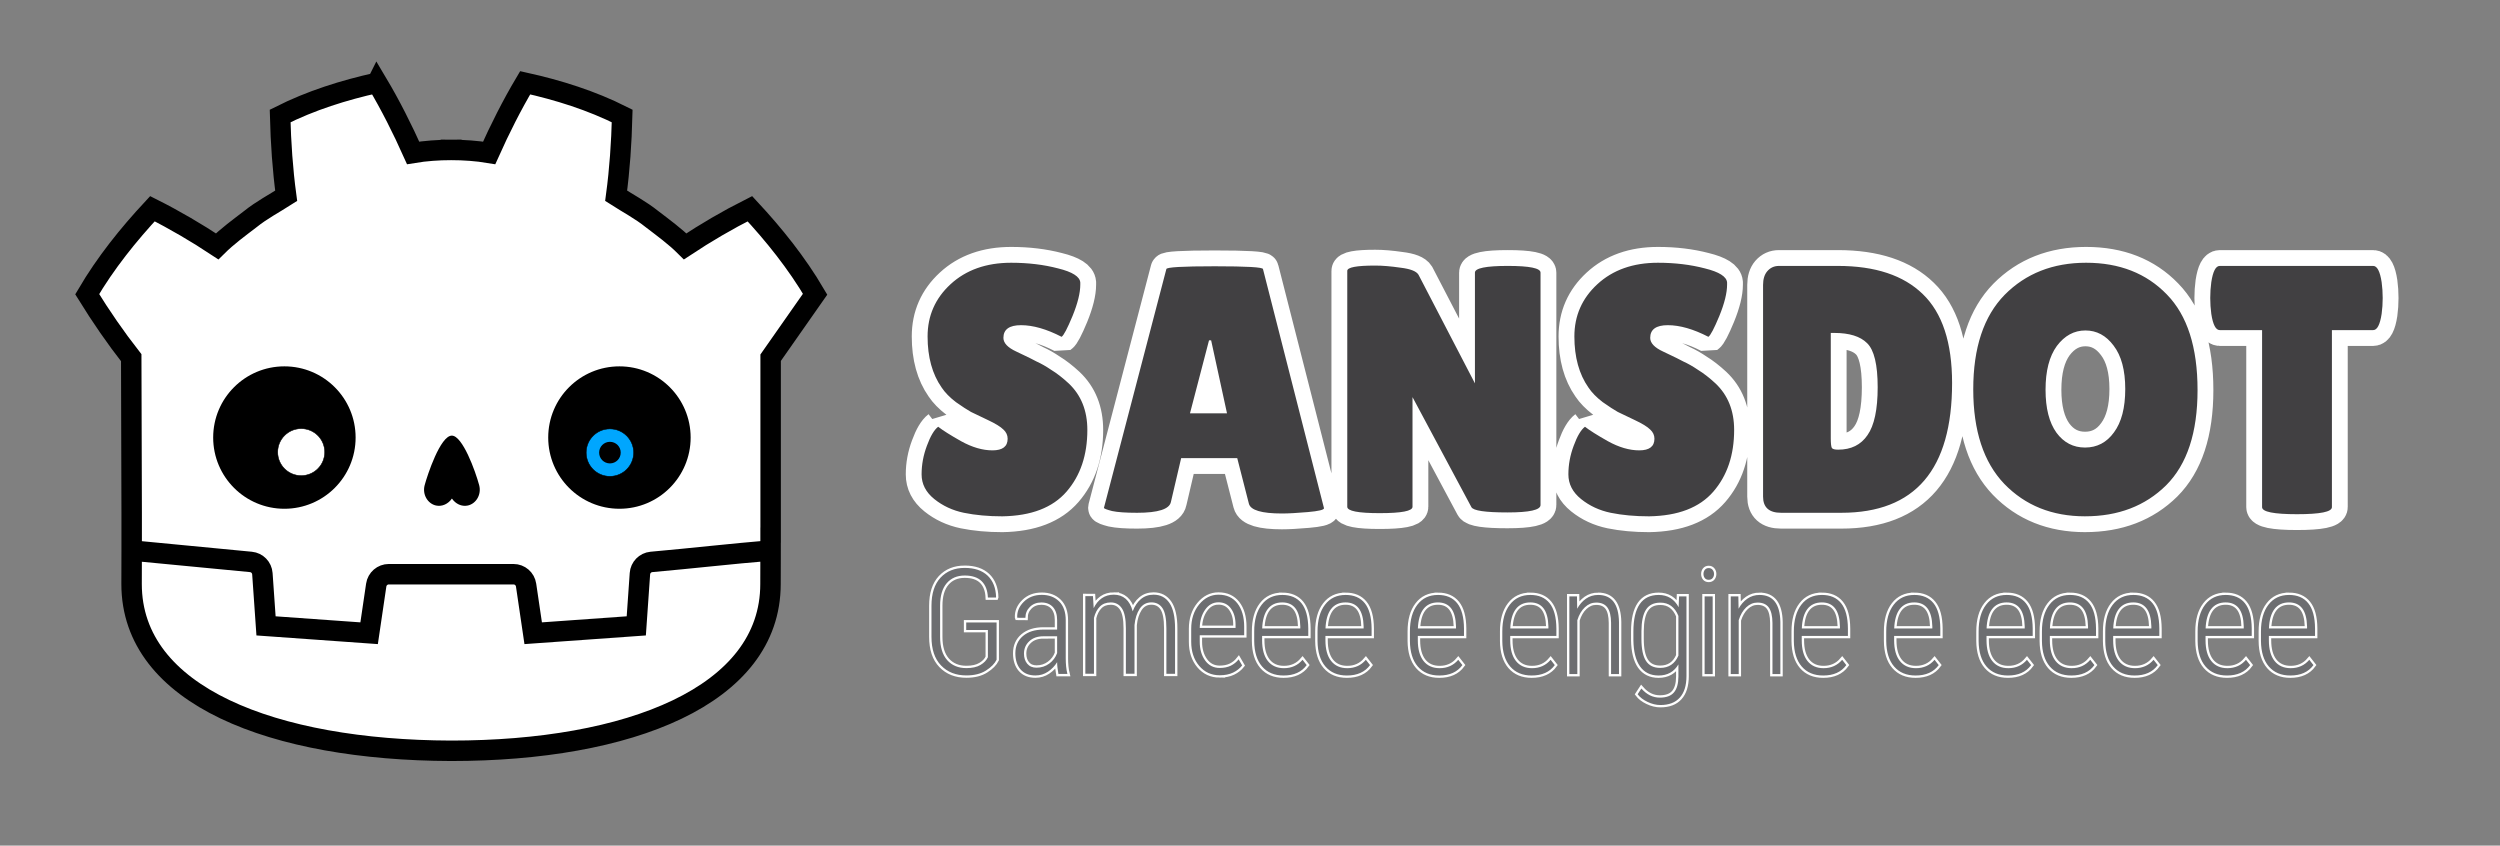 <?xml version="1.0" encoding="UTF-8" standalone="no"?>
<svg
   width="1224"
   height="414"
   version="1.1"
   id="svg11"
   sodipodi:docname="sans full logo.svg"
   inkscape:version="1.3.2 (091e20ef0f, 2023-11-25, custom)"
   xmlns:inkscape="http://www.inkscape.org/namespaces/inkscape"
   xmlns:sodipodi="http://sodipodi.sourceforge.net/DTD/sodipodi-0.dtd"
   xmlns="http://www.w3.org/2000/svg"
   xmlns:svg="http://www.w3.org/2000/svg">
  <rect width="100%" height="100%" fill="#808080" stroke="none"/>
  <path
     style="-inkscape-font-specification:'Lilita One';fill:none;stroke-width:15.493;stroke-linejoin:bevel;stroke-dashoffset:18.747;stroke:#ffffff;stroke-dasharray:none"
     d="m 459.329,208.932 q 3.281,2.59 11.223,7.079 8.115,4.489 15.367,4.489 7.425,0 7.425,-5.698 0,-2.59 -2.072,-4.489 -2.072,-2.072 -7.597,-4.662 -5.525,-2.59 -8.288,-3.971 -2.763,-1.554 -7.425,-4.835 -4.489,-3.453 -6.907,-7.079 -6.907,-9.842 -6.907,-25.037 0,-15.195 11.223,-25.555 11.396,-10.533 29.699,-10.533 12.432,0 22.965,2.763 10.533,2.59 10.878,6.907 0,0.518 0,1.036 0,6.043 -3.799,15.367 -3.799,9.151 -5.353,10.187 -11.051,-5.698 -19.857,-5.698 -8.633,0 -8.633,6.216 0,3.799 6.389,6.734 1.381,0.691 3.971,1.899 2.59,1.209 5.871,2.935 3.453,1.554 7.252,4.144 3.971,2.417 8.461,6.561 9.151,8.633 9.151,22.792 0,18.475 -10.187,30.217 -10.187,11.741 -31.425,12.087 -10.36,0 -18.821,-1.727 -8.288,-1.727 -14.504,-6.734 -6.216,-5.007 -6.216,-12.087 0,-7.079 2.59,-13.986 2.59,-7.079 5.525,-9.324 z m 168.349,42.476 q -15.022,0 -16.231,-4.835 l -5.698,-22.274 h -27.454 l -5.007,21.411 q -1.036,5.353 -16.576,5.353 -8.288,0 -12.259,-0.863 -3.971,-1.036 -3.971,-1.554 l 30.562,-116.895 q 0,-1.381 23.655,-1.381 23.655,0 23.655,1.381 l 29.871,117.068 q 0,1.209 -7.943,1.899 -7.943,0.691 -12.605,0.691 z m -45.066,-49.037 h 18.13 l -7.77,-35.742 h -1.036 z m 171.63,44.893 q 0,3.626 -16.231,3.626 -16.231,0 -17.612,-2.59 l -28.835,-53.872 v 53.699 q 0,3.108 -16.058,3.108 -15.885,0 -15.885,-3.108 V 132.613 q 0,-2.59 13.641,-2.59 5.353,0 12.432,1.036 7.252,0.863 8.806,3.453 l 27.627,53.181 v -54.217 q 0,-3.281 16.058,-3.281 16.058,0 16.058,3.281 z m 21.756,-38.332 q 3.281,2.59 11.223,7.079 8.115,4.489 15.367,4.489 7.425,0 7.425,-5.698 0,-2.59 -2.072,-4.489 -2.072,-2.072 -7.597,-4.662 -5.525,-2.59 -8.288,-3.971 -2.763,-1.554 -7.425,-4.835 -4.489,-3.453 -6.907,-7.079 -6.907,-9.842 -6.907,-25.037 0,-15.195 11.223,-25.555 11.396,-10.533 29.699,-10.533 12.432,0 22.965,2.763 10.533,2.59 10.878,6.907 0,0.518 0,1.036 0,6.043 -3.799,15.367 -3.799,9.151 -5.353,10.187 -11.051,-5.698 -19.857,-5.698 -8.633,0 -8.633,6.216 0,3.799 6.389,6.734 1.381,0.691 3.971,1.899 2.59,1.209 5.871,2.935 3.453,1.554 7.252,4.144 3.971,2.417 8.461,6.561 9.151,8.633 9.151,22.792 0,18.475 -10.187,30.217 -10.187,11.741 -31.425,12.087 -10.36,0 -18.821,-1.727 -8.288,-1.727 -14.504,-6.734 -6.216,-5.007 -6.216,-12.087 0,-7.079 2.59,-13.986 2.59,-7.079 5.525,-9.324 z m 87.196,34.188 v -103.6 q 0,-4.317 2.072,-6.734 2.245,-2.59 5.698,-2.59 h 28.835 q 27.454,0 41.613,13.813 14.331,13.813 14.331,43.512 0,63.541 -54.217,63.541 h -29.526 q -8.806,0 -8.806,-7.943 z m 33.152,-80.117 v 51.627 q 0,3.626 0.518,4.662 0.518,0.863 3.108,0.863 9.497,0 14.331,-7.079 5.007,-7.079 5.007,-23.483 0,-16.576 -5.18,-21.583 -5.007,-5.007 -16.058,-5.007 z m 124.492,89.786 q -24.173,0 -39.541,-15.885 -15.195,-15.885 -15.195,-46.274 0,-30.562 15.367,-46.274 15.54,-15.713 39.886,-15.713 24.518,0 39.541,15.54 15.022,15.367 15.022,46.792 0,31.253 -15.367,46.62 -15.367,15.195 -39.713,15.195 z m 0.173,-90.995 q -8.288,0 -13.986,7.597 -5.525,7.597 -5.525,21.411 0,13.641 5.353,21.065 5.353,7.252 13.986,7.252 8.806,0 14.159,-7.425 5.525,-7.425 5.525,-21.238 0,-13.813 -5.698,-21.238 -5.525,-7.425 -13.813,-7.425 z m 120.693,86.506 q 0,3.453 -17.094,3.453 -17.094,0 -17.094,-3.453 v -86.678 h -20.72 q -2.935,0 -4.144,-7.943 -0.518,-3.799 -0.518,-7.77 0,-3.971 0.518,-7.77 1.209,-7.943 4.144,-7.943 h 75.11 q 2.935,0 4.144,7.943 0.518,3.799 0.518,7.77 0,3.971 -0.518,7.77 -1.209,7.943 -4.144,7.943 h -20.202 z"
     id="text1"
     aria-label="SANSDOT" />
  <defs
     id="defs11" />
  <sodipodi:namedview
     id="namedview11"
     pagecolor="#595959"
     bordercolor="#999999"
     borderopacity="1"
     inkscape:showpageshadow="2"
     inkscape:pageopacity="0"
     inkscape:pagecheckerboard="true"
     inkscape:deskcolor="#d1d1d1"
     inkscape:zoom="0.82035435"
     inkscape:cx="735.65771"
     inkscape:cy="370.57157"
     inkscape:window-width="1920"
     inkscape:window-height="1012"
     inkscape:window-x="0"
     inkscape:window-y="0"
     inkscape:window-maximized="1"
     inkscape:current-layer="svg11" />
  <path
     id="path4"
     d="m 472.322,278.047 c -4.937,0 -8.89,1.609 -11.84,4.779 -2.958,3.195 -4.432,7.774 -4.432,13.744 v 15.213 c 0,6.102 1.564,10.778 4.686,14.021 3.135,3.27 7.263,4.887 12.395,4.887 3.889,0 7.091,-0.799 9.611,-2.406 2.524,-1.598 4.247,-3.363 5.188,-5.289 v -18.25 h -14.873 v 3.703 h 10.619 v 13.328 c -0.682,1.49 -1.887,2.747 -3.625,3.775 -1.73,1.044 -4.044,1.553 -6.92,1.553 -3.942,0 -7.063,-1.299 -9.379,-3.891 -2.317,-2.613 -3.476,-6.408 -3.477,-11.383 v -15.301 c 0,-4.798 1.073,-8.451 3.223,-10.969 2.155,-2.526 5.104,-3.785 8.824,-3.785 3.675,0 6.459,0.942 8.33,2.803 1.882,1.878 2.881,4.537 3.021,7.98 h 3.939 l 0.066,-0.201 c -0.121,-4.494 -1.507,-8.012 -4.146,-10.531 -2.648,-2.511 -6.387,-3.781 -11.211,-3.781 z m 364.262,0.09 c -0.82,0 -1.453,0.281 -1.898,0.844 -0.445,0.562 -0.668,1.242 -0.668,2.039 0,0.797 0.223,1.477 0.668,2.039 0.445,0.539 1.078,0.809 1.898,0.809 0.82,0 1.453,-0.27 1.898,-0.809 0.469,-0.562 0.703,-1.242 0.703,-2.039 0,-0.797 -0.234,-1.477 -0.703,-2.039 -0.445,-0.562 -1.078,-0.844 -1.898,-0.844 z M 545.34,291.152 c -2.251,0 -4.21,0.57 -5.875,1.711 -1.659,1.157 -2.998,2.784 -3.998,4.896 l -0.359,-5.9 -3.725,-0.002 v 38.014 h 4.219 v -27.367 c 0.584,-2.343 1.547,-4.19 2.9,-5.539 1.345,-1.343 3.139,-2.02 5.357,-2.02 2.32,0 4.127,0.966 5.426,2.912 1.306,1.947 1.945,5.204 1.945,9.758 v 22.258 h 4.225 v -23.859 c 0.308,-3.191 1.156,-5.833 2.531,-7.945 1.383,-2.112 3.306,-3.15 5.768,-3.15 2.339,0 4.147,0.952 5.408,2.842 1.255,1.888 1.9,5.171 1.9,9.834 v 22.279 h 4.246 v -22.207 c 0,-5.608 -0.917,-9.76 -2.758,-12.465 -1.832,-2.7 -4.421,-4.049 -7.756,-4.049 -2.418,0 -4.508,0.722 -6.23,2.172 -1.722,1.447 -3.048,3.446 -3.986,5.975 -0.732,-2.74 -1.883,-4.78 -3.445,-6.127 -1.562,-1.352 -3.497,-2.02 -5.793,-2.02 z m 51.225,0.006 c -3.683,0 -6.825,1.583 -9.441,4.75 -2.609,3.181 -3.912,7.182 -3.912,11.98 v 6.312 c 6.7e-4,4.789 1.3,8.72 3.896,11.793 2.604,3.078 5.956,4.621 10.055,4.621 l -0.002,-0.002 c 2.551,0 4.742,-0.443 6.553,-1.311 1.816,-0.872 3.301,-2.05 4.449,-3.506 l -1.729,-2.99 c -1.038,1.324 -2.364,2.396 -3.877,3.133 -1.508,0.722 -3.319,1.088 -5.396,1.088 -2.992,0 -5.378,-1.216 -7.135,-3.666 -1.753,-2.446 -2.635,-5.509 -2.635,-9.189 v -3.162 h 21.756 v -4.17 c 6.7e-4,-4.785 -1.104,-8.598 -3.312,-11.436 -2.202,-2.833 -5.287,-4.246 -9.27,-4.246 z m -86.516,0.088 c -3.558,0 -6.483,1.114 -8.762,3.354 -2.288,2.246 -3.372,4.779 -3.262,7.645 l 0.07,0.207 3.943,0.035 c 0,-2.113 0.728,-3.888 2.191,-5.338 1.469,-1.46 3.339,-2.182 5.607,-2.182 2.437,0 4.326,0.765 5.701,2.275 1.346,1.529 2.031,3.644 2.031,6.33 v 4.672 h -6.643 c -4.24,0 -7.61,1.05 -10.09,3.148 -2.483,2.098 -3.721,4.924 -3.721,8.447 0,3.336 0.862,5.976 2.564,7.936 1.713,1.952 4.132,2.928 7.279,2.928 2.25,0 4.293,-0.612 6.129,-1.848 1.819,-1.211 3.349,-2.808 4.482,-4.676 10e-5,0.856 0.051,1.712 0.15,2.562 0.142,1.078 0.301,2.152 0.479,3.225 h 4.393 c -0.303,-1.225 -0.512,-2.471 -0.627,-3.729 -0.119,-1.259 -0.184,-2.578 -0.184,-3.936 V 303.656 c -10e-4,-3.989 -1.077,-7.058 -3.227,-9.209 -2.162,-2.131 -4.991,-3.201 -8.508,-3.201 z m 117.723,0.039 c -4.266,0 -7.617,1.594 -10.055,4.781 -2.438,3.164 -3.656,7.535 -3.656,13.113 v 4.641 c 0.047,5.414 1.336,9.586 3.867,12.516 2.531,2.93 6.035,4.395 10.512,4.395 5.062,0 8.836,-1.699 11.32,-5.098 l -2.039,-2.602 c -2.32,2.742 -5.355,4.113 -9.105,4.113 -3.398,0 -6.035,-1.184 -7.91,-3.551 -1.852,-2.367 -2.777,-5.73 -2.777,-10.09 v -2.145 h 22.605 v -3.656 c -0.047,-5.555 -1.16,-9.68 -3.34,-12.375 -2.156,-2.695 -5.297,-4.043 -9.422,-4.043 z m 31.002,0 c -4.266,0 -7.617,1.594 -10.055,4.781 -2.438,3.164 -3.656,7.535 -3.656,13.113 v 4.641 c 0.047,5.414 1.336,9.586 3.867,12.516 2.531,2.93 6.035,4.395 10.512,4.395 5.062,0 8.836,-1.699 11.32,-5.098 l -2.039,-2.602 c -2.32,2.742 -5.355,4.113 -9.105,4.113 -3.398,0 -6.035,-1.184 -7.91,-3.551 -1.852,-2.367 -2.777,-5.73 -2.777,-10.09 v -2.145 h 22.605 v -3.656 c -0.047,-5.555 -1.16,-9.68 -3.34,-12.375 -2.156,-2.695 -5.297,-4.043 -9.422,-4.043 z m 45.232,0 c -4.266,0 -7.617,1.594 -10.055,4.781 -2.438,3.164 -3.656,7.535 -3.656,13.113 v 4.641 c 0.047,5.414 1.336,9.586 3.867,12.516 2.531,2.93 6.035,4.395 10.512,4.395 5.062,0 8.836,-1.699 11.32,-5.098 l -2.039,-2.602 c -2.32,2.742 -5.355,4.113 -9.105,4.113 -3.398,0 -6.035,-1.184 -7.91,-3.551 -1.852,-2.367 -2.777,-5.73 -2.777,-10.09 v -2.145 h 22.605 v -3.656 c -0.047,-5.555 -1.16,-9.68 -3.34,-12.375 -2.156,-2.695 -5.297,-4.043 -9.422,-4.043 z m 45.234,0 c -4.266,0 -7.617,1.594 -10.055,4.781 -2.438,3.164 -3.656,7.535 -3.656,13.113 v 4.641 c 0.047,5.414 1.336,9.586 3.867,12.516 2.531,2.93 6.035,4.395 10.512,4.395 5.062,0 8.836,-1.699 11.32,-5.098 l -2.039,-2.602 c -2.32,2.742 -5.355,4.113 -9.105,4.113 -3.398,0 -6.035,-1.184 -7.91,-3.551 -1.852,-2.367 -2.777,-5.73 -2.777,-10.09 v -2.145 h 22.605 v -3.656 c -0.047,-5.555 -1.16,-9.68 -3.34,-12.375 -2.156,-2.695 -5.297,-4.043 -9.422,-4.043 z m 33.215,0 c -2.227,0 -4.219,0.609 -5.977,1.828 -1.734,1.219 -3.164,2.859 -4.289,4.922 l -0.105,-6.047 h -3.727 v 38.039 h 3.902 V 303.625 c 0.844,-2.672 2.074,-4.77 3.691,-6.293 1.641,-1.547 3.48,-2.32 5.52,-2.32 2.508,0 4.348,0.809 5.52,2.426 1.172,1.617 1.77,4.125 1.793,7.523 v 25.066 h 3.867 v -25.488 c -0.164,-8.836 -3.563,-13.254 -10.195,-13.254 z m 29.631,0 c -4.125,0 -7.219,1.5 -9.281,4.5 -2.062,2.977 -3.094,7.465 -3.094,13.465 v 4.113 c 0.07,5.625 1.148,9.926 3.234,12.902 2.109,2.977 5.145,4.465 9.105,4.465 4.336,0 7.57,-1.816 9.703,-5.449 v 6.047 c -0.023,3.445 -0.762,6.012 -2.215,7.699 -1.43,1.688 -3.727,2.531 -6.891,2.531 -3.422,0 -6.434,-1.488 -9.035,-4.465 l -1.828,2.812 c 1.102,1.477 2.707,2.719 4.816,3.727 2.133,1.031 4.242,1.547 6.328,1.547 4.148,0 7.301,-1.195 9.457,-3.586 2.18,-2.391 3.281,-5.883 3.305,-10.477 v -39.129 h -3.621 l -0.211,5.309 c -2.133,-4.008 -5.391,-6.012 -9.773,-6.012 z m 49.383,0 c -2.227,0 -4.219,0.609 -5.977,1.828 -1.734,1.219 -3.164,2.859 -4.289,4.922 l -0.105,-6.047 h -3.727 v 38.039 h 3.902 V 303.625 c 0.844,-2.672 2.074,-4.77 3.691,-6.293 1.641,-1.547 3.48,-2.32 5.52,-2.32 2.508,0 4.348,0.809 5.52,2.426 1.172,1.617 1.77,4.125 1.793,7.523 v 25.066 h 3.867 v -25.488 c -0.164,-8.836 -3.562,-13.254 -10.195,-13.254 z m 30.508,0 c -4.266,0 -7.617,1.594 -10.055,4.781 -2.438,3.164 -3.656,7.535 -3.656,13.113 v 4.641 c 0.047,5.414 1.336,9.586 3.867,12.516 2.531,2.93 6.035,4.395 10.512,4.395 5.062,0 8.836,-1.699 11.32,-5.098 l -2.039,-2.602 c -2.32,2.742 -5.355,4.113 -9.105,4.113 -3.398,0 -6.035,-1.184 -7.91,-3.551 -1.852,-2.367 -2.777,-5.73 -2.777,-10.09 v -2.145 h 22.605 v -3.656 c -0.047,-5.555 -1.16,-9.68 -3.34,-12.375 -2.156,-2.695 -5.297,-4.043 -9.422,-4.043 z m 45.234,0 c -4.266,0 -7.617,1.594 -10.055,4.781 -2.438,3.164 -3.656,7.535 -3.656,13.113 v 4.641 c 0.047,5.414 1.336,9.586 3.867,12.516 2.531,2.93 6.035,4.395 10.512,4.395 5.062,0 8.836,-1.699 11.32,-5.098 l -2.039,-2.602 c -2.32,2.742 -5.355,4.113 -9.105,4.113 -3.398,0 -6.035,-1.184 -7.91,-3.551 -1.852,-2.367 -2.777,-5.73 -2.777,-10.09 v -2.145 h 22.605 v -3.656 c -0.047,-5.555 -1.16,-9.68 -3.34,-12.375 -2.156,-2.695 -5.297,-4.043 -9.422,-4.043 z m 45.232,0 c -4.266,0 -7.617,1.594 -10.055,4.781 -2.438,3.164 -3.656,7.535 -3.656,13.113 v 4.641 c 0.047,5.414 1.336,9.586 3.867,12.516 2.531,2.93 6.035,4.395 10.512,4.395 5.062,0 8.836,-1.699 11.32,-5.098 l -2.039,-2.602 c -2.32,2.742 -5.355,4.113 -9.105,4.113 -3.398,0 -6.035,-1.184 -7.91,-3.551 -1.852,-2.367 -2.777,-5.73 -2.777,-10.09 v -2.145 h 22.605 v -3.656 c -0.047,-5.555 -1.16,-9.68 -3.34,-12.375 -2.156,-2.695 -5.297,-4.043 -9.422,-4.043 z m 31.002,0 c -4.266,0 -7.617,1.594 -10.055,4.781 -2.438,3.164 -3.656,7.535 -3.656,13.113 v 4.641 c 0.047,5.414 1.336,9.586 3.867,12.516 2.531,2.93 6.035,4.395 10.512,4.395 5.062,0 8.836,-1.699 11.32,-5.098 l -2.039,-2.602 c -2.32,2.742 -5.355,4.113 -9.105,4.113 -3.398,0 -6.035,-1.184 -7.91,-3.551 -1.852,-2.367 -2.777,-5.73 -2.777,-10.09 v -2.145 h 22.605 v -3.656 c -0.047,-5.555 -1.16,-9.68 -3.34,-12.375 -2.156,-2.695 -5.297,-4.043 -9.422,-4.043 z m 31.002,0 c -4.266,0 -7.617,1.594 -10.055,4.781 -2.438,3.164 -3.656,7.535 -3.656,13.113 v 4.641 c 0.047,5.414 1.336,9.586 3.867,12.516 2.531,2.93 6.035,4.395 10.512,4.395 5.063,0 8.836,-1.699 11.32,-5.098 l -2.039,-2.602 c -2.32,2.742 -5.356,4.113 -9.105,4.113 -3.398,0 -6.035,-1.184 -7.91,-3.551 -1.852,-2.367 -2.777,-5.73 -2.777,-10.09 v -2.145 h 22.605 v -3.656 c -0.047,-5.555 -1.16,-9.68 -3.34,-12.375 -2.156,-2.695 -5.297,-4.043 -9.422,-4.043 z m 45.232,0 c -4.266,0 -7.617,1.594 -10.055,4.781 -2.438,3.164 -3.656,7.535 -3.656,13.113 v 4.641 c 0.047,5.414 1.336,9.586 3.867,12.516 2.531,2.93 6.035,4.395 10.512,4.395 5.062,0 8.836,-1.699 11.32,-5.098 l -2.039,-2.602 c -2.32,2.742 -5.356,4.113 -9.105,4.113 -3.398,0 -6.035,-1.184 -7.91,-3.551 -1.852,-2.367 -2.777,-5.73 -2.777,-10.09 v -2.145 h 22.605 v -3.656 c -0.047,-5.555 -1.16,-9.68 -3.34,-12.375 -2.156,-2.695 -5.297,-4.043 -9.422,-4.043 z m 31.002,0 c -4.266,0 -7.617,1.594 -10.055,4.781 -2.438,3.164 -3.656,7.535 -3.656,13.113 v 4.641 c 0.047,5.414 1.336,9.586 3.867,12.516 2.531,2.93 6.035,4.395 10.512,4.395 5.062,0 8.836,-1.699 11.32,-5.098 l -2.039,-2.602 c -2.32,2.742 -5.356,4.113 -9.105,4.113 -3.398,0 -6.035,-1.184 -7.91,-3.551 -1.851,-2.367 -2.777,-5.73 -2.777,-10.09 v -2.145 h 22.605 v -3.656 c -0.047,-5.555 -1.16,-9.68 -3.34,-12.375 -2.156,-2.695 -5.297,-4.043 -9.422,-4.043 z m -286.102,0.703 v 38.039 h 3.938 V 291.988 Z M 596.564,294.881 c 2.624,0 4.672,1.027 6.154,3.102 1.474,2.072 2.209,4.685 2.209,7.822 v 1.627 h -17.537 c 0.071,-3.546 0.951,-6.524 2.656,-8.939 1.701,-2.409 3.874,-3.611 6.518,-3.611 z m 31.207,0.061 c 5.719,0 8.672,3.914 8.859,11.742 v 1.02 h -18.668 c 0.164,-4.172 1.066,-7.336 2.707,-9.492 1.664,-2.18 4.031,-3.27 7.102,-3.27 z m 31.002,0 c 5.719,0 8.672,3.914 8.859,11.742 v 1.02 h -18.668 c 0.164,-4.172 1.066,-7.336 2.707,-9.492 1.664,-2.18 4.031,-3.27 7.102,-3.27 z m 45.232,0 c 5.719,0 8.672,3.914 8.859,11.742 v 1.02 h -18.668 c 0.164,-4.172 1.066,-7.336 2.707,-9.492 1.664,-2.18 4.031,-3.27 7.102,-3.27 z m 45.234,0 c 5.719,0 8.672,3.914 8.859,11.742 v 1.02 h -18.668 c 0.164,-4.172 1.066,-7.336 2.707,-9.492 1.664,-2.18 4.031,-3.27 7.102,-3.27 z m 142.736,0 c 5.719,0 8.672,3.914 8.859,11.742 v 1.02 h -18.668 c 0.164,-4.172 1.066,-7.336 2.707,-9.492 1.664,-2.18 4.031,-3.27 7.102,-3.27 z m 45.234,0 c 5.719,0 8.672,3.914 8.859,11.742 v 1.02 h -18.668 c 0.164,-4.172 1.066,-7.336 2.707,-9.492 1.664,-2.18 4.031,-3.27 7.102,-3.27 z m 45.232,0 c 5.719,0 8.672,3.914 8.859,11.742 v 1.02 h -18.668 c 0.164,-4.172 1.066,-7.336 2.707,-9.492 1.664,-2.18 4.031,-3.27 7.102,-3.27 z m 31.002,0 c 5.719,0 8.672,3.914 8.859,11.742 v 1.02 h -18.668 c 0.164,-4.172 1.067,-7.336 2.707,-9.492 1.664,-2.18 4.031,-3.27 7.101,-3.27 z m 31.002,0 c 5.719,0 8.672,3.914 8.859,11.742 v 1.02 h -18.668 c 0.164,-4.172 1.066,-7.336 2.707,-9.492 1.664,-2.18 4.031,-3.27 7.102,-3.27 z m 45.232,0 c 5.719,0 8.672,3.914 8.859,11.742 v 1.02 h -18.668 c 0.164,-4.172 1.066,-7.336 2.707,-9.492 1.664,-2.18 4.031,-3.27 7.102,-3.27 z m 31.002,0 c 5.719,0 8.672,3.914 8.859,11.742 v 1.02 h -18.668 c 0.164,-4.172 1.067,-7.336 2.707,-9.492 1.664,-2.18 4.031,-3.27 7.101,-3.27 z m -307.787,0.105 c 4.148,-1e-5 7.102,2.168 8.859,6.504 v 19.441 c -1.734,4.008 -4.711,6.012 -8.93,6.012 -3.164,0 -5.484,-1.148 -6.961,-3.445 -1.477,-2.297 -2.215,-5.883 -2.215,-10.758 v -3.797 c 0.023,-4.758 0.773,-8.273 2.25,-10.547 1.477,-2.273 3.809,-3.41 6.996,-3.41 z m -302.08,16.473 h 6.756 v 8.223 c -0.756,2.083 -2.032,3.793 -3.852,5.146 -1.816,1.349 -3.896,2.01 -6.232,2.01 -1.943,0 -3.453,-0.631 -4.533,-1.92 -1.082,-1.285 -1.615,-2.95 -1.615,-4.98 0,-2.4 0.856,-4.42 2.582,-6.037 1.724,-1.628 4.021,-2.441 6.895,-2.441 z"
     style="display:inline;fill:none;fill-opacity:1;stroke:#ffffff;stroke-width:2.3;stroke-dasharray:none" />
  <g
     id="g12"
     transform="matrix(0.384,0,0,0.384,-31.419,141.355)"
     style="display:inline">
    <g
       id="g82-3"
       transform="matrix(4.163,0,0,-4.163,249.701,87.964)"
       style="fill:#ffffff;stroke:#000000;stroke-width:2.402;stroke-dasharray:none">
      <path
         id="path84-6"
         style="fill:#ffffff;fill-opacity:1;fill-rule:nonzero;stroke:#000000;stroke-width:6.264;stroke-dasharray:none"
         d="M 75.173,84.205 C 64.989,81.941 54.915,78.789 45.47,74.035 45.686,65.695 46.226,57.704 47.319,49.587 43.651,47.237 39.795,45.22 36.369,42.469 32.888,39.791 29.334,37.23 26.182,34.098 19.885,38.263 13.22,42.176 6.354,45.631 -1.047,37.666 -7.968,29.07 -13.621,19.45 -9.368,12.57 -4.928,6.12 -0.134,-2.9471776e-4 L 4.0208254e-4,-47.514 v -6.035 -5.492 C 12.175,-60.18 24.347,-61.373 36.519,-62.546 c 1.896,-0.183 3.382,-1.709 3.514,-3.609 l 1.116,-15.978 31.574,-2.252 2.175,14.747 c 0.282,1.912 1.922,3.329 3.856,3.329 h 38.188 c 1.933,0 3.573,-1.417 3.855,-3.329 l 2.175,-14.747 31.575,2.252 1.115,15.978 c 0.133,1.9 1.618,3.425 3.514,3.609 12.175,1.084 24.325,2.479 36.504,3.505 v 4.711 l 0.015,0.005 V -2.9471776e-4 L 209.316,19.45 c -5.651,9.62 -12.575,18.216 -19.976,26.181 -6.864,-3.455 -13.531,-7.368 -19.828,-11.533 -3.151,3.132 -6.7,5.694 -10.186,8.372 -3.425,2.751 -7.285,4.768 -10.946,7.118 1.09,8.117 1.629,16.108 1.846,24.448 -9.446,4.754 -19.519,7.906 -29.708,10.17 -4.068,-6.837 -7.788,-14.242 -11.028,-21.48 -3.842,0.642 -7.702,0.88 -11.567,0.926 v 0.006 c -0.027,0 -0.052,-0.006 -0.075,-0.006 -0.024,0 -0.049,0.006 -0.073,0.006 v -0.006 c -3.872,-0.046 -7.728,-0.284 -11.571,-0.926 -3.238,7.238 -6.956,14.643 -11.03,21.48 z M 4.0208254e-4,-59.041 C 0.015,-62.539 -0.027,-68.542 -0.027,-69.305 c 0,-34.374 43.606,-50.895 97.782,-51.085 h 0.066 0.066 c 54.176,0 97.767,16.711 97.767,51.085 0,0.777 0.011,6.764 0.026,10.264"
         sodipodi:nodetypes="ccccccccccccccccsscccccccccccccccccccscccccscccscc" />
    </g>
    <path
       d="m 780.8,189.748 c 0,50.168 40.648,90.807 90.807,90.807 50.122,0 90.778,-40.64 90.778,-90.807 0,-50.134 -40.656,-90.753 -90.778,-90.753 -50.159,0 -90.807,40.619 -90.807,90.753"
       style="fill:#000000;fill-opacity:1;fill-rule:nonzero;stroke:none;stroke-width:1.333"
       id="path104-7"
       inkscape:connector-curvature="0"
       sodipodi:nodetypes="csssc" />
    <g
       id="g86-7"
       transform="matrix(4.163,0,0,-4.163,930.084,381.32)"
       style="fill:#ffffff;stroke:#000000;stroke-width:2.402;stroke-dasharray:none" />
    <g
       id="g90-3"
       transform="matrix(4.163,0,0,-4.163,535.227,189.748)"
       style="fill:#000000;stroke-width:0.32">
      <path
         d="m 0,0 c 0,-12.052 -9.765,-21.815 -21.813,-21.815 -12.042,0 -21.81,9.763 -21.81,21.815 0,12.044 9.768,21.802 21.81,21.802 C -9.765,21.802 0,12.044 0,0"
         style="fill:#000000;fill-opacity:1;fill-rule:nonzero;stroke:none;stroke-width:0.32"
         id="path92-5"
         inkscape:connector-curvature="0" />
    </g>
    <g
       id="g94-6"
       transform="matrix(4.163,0,0,-4.163,517.042,192.197)"
       style="fill:#000000;stroke:#000000;stroke-width:0.32">
      <path
         d="m -5.092,-3.881 c 0,-3.977 -3.223,-7.2 -7.203,-7.2 -3.978,0 -7.203,3.223 -7.203,7.2 0,3.977 3.225,7.203 7.203,7.203 3.98,0 7.203,-3.226 7.203,-7.203"
         style="fill:#ffffff;fill-opacity:1;fill-rule:nonzero;stroke:#000000;stroke-width:0.159"
         id="path96-2"
         inkscape:connector-curvature="0" />
    </g>
    <g
       id="g106-0"
       transform="matrix(2.092,0,0,-2.092,829.19,208.975)"
       style="fill:#00a6fe;fill-opacity:1;stroke:#000000;stroke-width:0.32">
      <path
         d="m 0,0 c 0,-7.994 6.477,-14.473 14.471,-14.473 8.002,0 14.479,6.479 14.479,14.473 0,7.994 -6.477,14.479 -14.479,14.479 C 6.477,14.479 0,7.994 0,0"
         style="fill:#00a6fe;fill-opacity:1;fill-rule:nonzero;stroke:#000000;stroke-width:0.32"
         id="path108-9"
         inkscape:connector-curvature="0" />
    </g>
    <path
       d="m 845.703,208.964 c 0,7.607 6.164,13.77 13.77,13.77 7.6,0 13.765,-6.162 13.765,-13.77 0,-7.602 -6.165,-13.761 -13.765,-13.761 -7.606,0 -13.77,6.159 -13.77,13.761"
       style="fill:#000000;fill-opacity:1;fill-rule:nonzero;stroke:none;stroke-width:0.202"
       id="path104-7-5"
       inkscape:connector-curvature="0"
       sodipodi:nodetypes="csssc" />
    <g
       id="g2"
       transform="translate(132.116,-435.923)"
       style="fill:#000000;stroke-width:0;stroke-dasharray:none">
      <g
         id="g98-9"
         transform="matrix(5.611,1.218,0.883,-4.068,503.293,723.179)"
         style="fill:#000000;stroke-width:0;stroke-dasharray:none">
        <path
           id="path100-1"
           style="fill:#000000;fill-opacity:1;fill-rule:nonzero;stroke:none;stroke-width:0;stroke-dasharray:none"
           d="M 0.138,24.611 C -2.364,23.861 -3.317,11.132 -3.426,8.007 -3.529,5.058 -1.892,2.66 0.002,2.66 c 1.383,0 2.574,1.281 3.117,3.122 C 4.165,4.417 5.634,3.932 6.893,4.724 8.616,5.807 9.385,8.925 8.405,11.55 6.895,15.593 2.446,25.302 0.138,24.611 Z"
           sodipodi:nodetypes="ssscsss" />
      </g>
      <g
         id="g98-9-7"
         transform="matrix(-5.611,1.218,-0.883,-4.068,548.5,723.179)"
         style="fill:#000000;stroke-width:0;stroke-dasharray:none" />
    </g>
    <g
       fill="#414042"
       transform="matrix(0.363,0,0,0.363,30.492,21.054)"
       id="g11" />
  </g>
  <path
     id="path4-6"
     d="m 472.322,278.047 c -4.937,0 -8.89,1.609 -11.84,4.779 -2.958,3.195 -4.432,7.774 -4.432,13.744 v 15.213 c 0,6.102 1.564,10.778 4.686,14.021 3.135,3.27 7.263,4.887 12.395,4.887 3.889,0 7.091,-0.799 9.611,-2.406 2.524,-1.598 4.247,-3.363 5.188,-5.289 v -18.25 h -14.873 v 3.703 h 10.619 v 13.328 c -0.682,1.49 -1.887,2.747 -3.625,3.775 -1.73,1.044 -4.044,1.553 -6.92,1.553 -3.942,0 -7.063,-1.299 -9.379,-3.891 -2.317,-2.613 -3.476,-6.408 -3.477,-11.383 v -15.301 c 0,-4.798 1.073,-8.451 3.223,-10.969 2.155,-2.526 5.104,-3.785 8.824,-3.785 3.675,0 6.459,0.942 8.33,2.803 1.882,1.878 2.881,4.537 3.021,7.98 h 3.939 l 0.066,-0.201 c -0.121,-4.494 -1.507,-8.012 -4.146,-10.531 -2.648,-2.511 -6.387,-3.781 -11.211,-3.781 z m 364.262,0.09 c -0.82,0 -1.453,0.281 -1.898,0.844 -0.445,0.562 -0.668,1.242 -0.668,2.039 0,0.797 0.223,1.477 0.668,2.039 0.445,0.539 1.078,0.809 1.898,0.809 0.82,0 1.453,-0.27 1.898,-0.809 0.469,-0.562 0.703,-1.242 0.703,-2.039 0,-0.797 -0.234,-1.477 -0.703,-2.039 -0.445,-0.562 -1.078,-0.844 -1.898,-0.844 z m -291.244,13.016 c -2.251,0 -4.21,0.57 -5.875,1.711 -1.659,1.157 -2.998,2.784 -3.998,4.896 l -0.359,-5.9 -3.725,-0.002 v 38.014 h 4.219 v -27.367 c 0.584,-2.343 1.547,-4.19 2.9,-5.539 1.345,-1.343 3.139,-2.02 5.357,-2.02 2.32,0 4.127,0.966 5.426,2.912 1.306,1.947 1.945,5.204 1.945,9.758 v 22.258 h 4.225 v -23.859 c 0.308,-3.191 1.156,-5.833 2.531,-7.945 1.383,-2.112 3.306,-3.15 5.768,-3.15 2.339,0 4.147,0.952 5.408,2.842 1.255,1.888 1.9,5.171 1.9,9.834 v 22.279 h 4.246 v -22.207 c 0,-5.608 -0.917,-9.76 -2.758,-12.465 -1.832,-2.7 -4.421,-4.049 -7.756,-4.049 -2.418,0 -4.508,0.722 -6.23,2.172 -1.722,1.447 -3.048,3.446 -3.986,5.975 -0.732,-2.74 -1.883,-4.78 -3.445,-6.127 -1.562,-1.352 -3.497,-2.02 -5.793,-2.02 z m 51.225,0.006 c -3.683,0 -6.825,1.583 -9.441,4.75 -2.609,3.181 -3.912,7.182 -3.912,11.98 v 6.312 c 6.7e-4,4.789 1.3,8.72 3.896,11.793 2.604,3.078 5.956,4.621 10.055,4.621 l -0.002,-0.002 c 2.551,0 4.742,-0.443 6.553,-1.311 1.816,-0.872 3.301,-2.05 4.449,-3.506 l -1.729,-2.99 c -1.038,1.324 -2.364,2.396 -3.877,3.133 -1.508,0.722 -3.319,1.088 -5.396,1.088 -2.992,0 -5.378,-1.216 -7.135,-3.666 -1.753,-2.446 -2.635,-5.509 -2.635,-9.189 v -3.162 h 21.756 v -4.17 c 6.7e-4,-4.785 -1.104,-8.598 -3.312,-11.436 -2.202,-2.833 -5.287,-4.246 -9.27,-4.246 z m -86.516,0.088 c -3.558,0 -6.483,1.114 -8.762,3.354 -2.288,2.246 -3.372,4.779 -3.262,7.645 l 0.07,0.207 3.943,0.035 c 0,-2.113 0.728,-3.888 2.191,-5.338 1.469,-1.46 3.339,-2.182 5.607,-2.182 2.437,0 4.326,0.765 5.701,2.275 1.346,1.529 2.031,3.644 2.031,6.33 v 4.672 h -6.643 c -4.24,0 -7.61,1.05 -10.09,3.148 -2.483,2.098 -3.721,4.924 -3.721,8.447 0,3.336 0.862,5.976 2.564,7.936 1.713,1.952 4.132,2.928 7.279,2.928 2.25,0 4.293,-0.612 6.129,-1.848 1.819,-1.211 3.349,-2.808 4.482,-4.676 10e-5,0.856 0.051,1.712 0.15,2.562 0.142,1.078 0.301,2.152 0.479,3.225 h 4.393 c -0.303,-1.225 -0.512,-2.471 -0.627,-3.729 -0.119,-1.259 -0.184,-2.578 -0.184,-3.936 v -18.646 c -10e-4,-3.989 -1.077,-7.058 -3.227,-9.209 -2.162,-2.131 -4.991,-3.201 -8.508,-3.201 z m 117.723,0.039 c -4.266,0 -7.617,1.594 -10.055,4.781 -2.438,3.164 -3.656,7.535 -3.656,13.113 v 4.641 c 0.047,5.414 1.336,9.586 3.867,12.516 2.531,2.93 6.035,4.395 10.512,4.395 5.062,0 8.836,-1.699 11.32,-5.098 l -2.039,-2.602 c -2.32,2.742 -5.355,4.113 -9.105,4.113 -3.398,0 -6.035,-1.184 -7.91,-3.551 -1.852,-2.367 -2.777,-5.73 -2.777,-10.09 v -2.145 h 22.605 v -3.656 c -0.047,-5.555 -1.16,-9.68 -3.34,-12.375 -2.156,-2.695 -5.297,-4.043 -9.422,-4.043 z m 31.002,0 c -4.266,0 -7.617,1.594 -10.055,4.781 -2.438,3.164 -3.656,7.535 -3.656,13.113 v 4.641 c 0.047,5.414 1.336,9.586 3.867,12.516 2.531,2.93 6.035,4.395 10.512,4.395 5.062,0 8.836,-1.699 11.32,-5.098 l -2.039,-2.602 c -2.32,2.742 -5.355,4.113 -9.105,4.113 -3.398,0 -6.035,-1.184 -7.91,-3.551 -1.852,-2.367 -2.777,-5.73 -2.777,-10.09 v -2.145 h 22.605 v -3.656 c -0.047,-5.555 -1.16,-9.68 -3.34,-12.375 -2.156,-2.695 -5.297,-4.043 -9.422,-4.043 z m 45.232,0 c -4.266,0 -7.617,1.594 -10.055,4.781 -2.438,3.164 -3.656,7.535 -3.656,13.113 v 4.641 c 0.047,5.414 1.336,9.586 3.867,12.516 2.531,2.93 6.035,4.395 10.512,4.395 5.062,0 8.836,-1.699 11.32,-5.098 l -2.039,-2.602 c -2.32,2.742 -5.355,4.113 -9.105,4.113 -3.398,0 -6.035,-1.184 -7.91,-3.551 -1.852,-2.367 -2.777,-5.73 -2.777,-10.09 v -2.145 h 22.605 v -3.656 c -0.047,-5.555 -1.16,-9.68 -3.34,-12.375 -2.156,-2.695 -5.297,-4.043 -9.422,-4.043 z m 45.234,0 c -4.266,0 -7.617,1.594 -10.055,4.781 -2.438,3.164 -3.656,7.535 -3.656,13.113 v 4.641 c 0.047,5.414 1.336,9.586 3.867,12.516 2.531,2.93 6.035,4.395 10.512,4.395 5.062,0 8.836,-1.699 11.32,-5.098 l -2.039,-2.602 c -2.32,2.742 -5.355,4.113 -9.105,4.113 -3.398,0 -6.035,-1.184 -7.91,-3.551 -1.852,-2.367 -2.777,-5.73 -2.777,-10.09 v -2.145 h 22.605 v -3.656 c -0.047,-5.555 -1.16,-9.68 -3.34,-12.375 -2.156,-2.695 -5.297,-4.043 -9.422,-4.043 z m 33.215,0 c -2.227,0 -4.219,0.609 -5.977,1.828 -1.734,1.219 -3.164,2.859 -4.289,4.922 l -0.105,-6.047 h -3.727 v 38.039 h 3.902 v -26.402 c 0.844,-2.672 2.074,-4.77 3.691,-6.293 1.641,-1.547 3.48,-2.32 5.52,-2.32 2.508,0 4.348,0.809 5.52,2.426 1.172,1.617 1.77,4.125 1.793,7.523 v 25.066 h 3.867 V 304.539 c -0.164,-8.836 -3.563,-13.254 -10.195,-13.254 z m 29.631,0 c -4.125,0 -7.219,1.5 -9.281,4.5 -2.062,2.977 -3.094,7.465 -3.094,13.465 v 4.113 c 0.07,5.625 1.148,9.926 3.234,12.902 2.109,2.977 5.145,4.465 9.105,4.465 4.336,0 7.57,-1.816 9.703,-5.449 v 6.047 c -0.023,3.445 -0.762,6.012 -2.215,7.699 -1.43,1.688 -3.727,2.531 -6.891,2.531 -3.422,0 -6.434,-1.488 -9.035,-4.465 l -1.828,2.812 c 1.102,1.477 2.707,2.719 4.816,3.727 2.133,1.031 4.242,1.547 6.328,1.547 4.148,0 7.301,-1.195 9.457,-3.586 2.18,-2.391 3.281,-5.883 3.305,-10.477 v -39.129 h -3.621 l -0.211,5.309 c -2.133,-4.008 -5.391,-6.012 -9.773,-6.012 z m 49.383,0 c -2.227,0 -4.219,0.609 -5.977,1.828 -1.734,1.219 -3.164,2.859 -4.289,4.922 l -0.105,-6.047 h -3.727 v 38.039 h 3.902 v -26.402 c 0.844,-2.672 2.074,-4.77 3.691,-6.293 1.641,-1.547 3.48,-2.32 5.52,-2.32 2.508,0 4.348,0.809 5.52,2.426 1.172,1.617 1.77,4.125 1.793,7.523 v 25.066 h 3.867 V 304.539 c -0.164,-8.836 -3.562,-13.254 -10.195,-13.254 z m 30.508,0 c -4.266,0 -7.617,1.594 -10.055,4.781 -2.438,3.164 -3.656,7.535 -3.656,13.113 v 4.641 c 0.047,5.414 1.336,9.586 3.867,12.516 2.531,2.93 6.035,4.395 10.512,4.395 5.062,0 8.836,-1.699 11.32,-5.098 l -2.039,-2.602 c -2.32,2.742 -5.355,4.113 -9.105,4.113 -3.398,0 -6.035,-1.184 -7.91,-3.551 -1.852,-2.367 -2.777,-5.73 -2.777,-10.09 v -2.145 h 22.605 v -3.656 c -0.047,-5.555 -1.16,-9.68 -3.34,-12.375 -2.156,-2.695 -5.297,-4.043 -9.422,-4.043 z m 45.234,0 c -4.266,0 -7.617,1.594 -10.055,4.781 -2.438,3.164 -3.656,7.535 -3.656,13.113 v 4.641 c 0.047,5.414 1.336,9.586 3.867,12.516 2.531,2.93 6.035,4.395 10.512,4.395 5.062,0 8.836,-1.699 11.32,-5.098 l -2.039,-2.602 c -2.32,2.742 -5.356,4.113 -9.105,4.113 -3.398,0 -6.035,-1.184 -7.91,-3.551 -1.851,-2.367 -2.777,-5.73 -2.777,-10.09 v -2.145 h 22.605 v -3.656 c -0.047,-5.555 -1.16,-9.68 -3.34,-12.375 -2.156,-2.695 -5.297,-4.043 -9.422,-4.043 z m 45.232,0 c -4.266,0 -7.617,1.594 -10.055,4.781 -2.438,3.164 -3.656,7.535 -3.656,13.113 v 4.641 c 0.047,5.414 1.336,9.586 3.867,12.516 2.531,2.93 6.035,4.395 10.512,4.395 5.062,0 8.836,-1.699 11.32,-5.098 l -2.039,-2.602 c -2.32,2.742 -5.356,4.113 -9.105,4.113 -3.398,0 -6.035,-1.184 -7.91,-3.551 -1.852,-2.367 -2.777,-5.73 -2.777,-10.09 v -2.145 h 22.605 v -3.656 c -0.047,-5.555 -1.16,-9.68 -3.34,-12.375 -2.156,-2.695 -5.297,-4.043 -9.422,-4.043 z m 31.002,0 c -4.266,0 -7.617,1.594 -10.055,4.781 -2.438,3.164 -3.656,7.535 -3.656,13.113 v 4.641 c 0.047,5.414 1.336,9.586 3.867,12.516 2.531,2.93 6.035,4.395 10.512,4.395 5.062,0 8.836,-1.699 11.32,-5.098 l -2.039,-2.602 c -2.32,2.742 -5.355,4.113 -9.105,4.113 -3.398,0 -6.035,-1.184 -7.91,-3.551 -1.852,-2.367 -2.777,-5.73 -2.777,-10.09 v -2.145 h 22.605 v -3.656 c -0.047,-5.555 -1.16,-9.68 -3.34,-12.375 -2.156,-2.695 -5.297,-4.043 -9.422,-4.043 z m 31.002,0 c -4.266,0 -7.617,1.594 -10.055,4.781 -2.438,3.164 -3.656,7.535 -3.656,13.113 v 4.641 c 0.047,5.414 1.336,9.586 3.867,12.516 2.531,2.93 6.035,4.395 10.512,4.395 5.063,0 8.836,-1.699 11.32,-5.098 l -2.039,-2.602 c -2.32,2.742 -5.356,4.113 -9.105,4.113 -3.398,0 -6.035,-1.184 -7.91,-3.551 -1.852,-2.367 -2.777,-5.73 -2.777,-10.09 v -2.145 h 22.605 v -3.656 c -0.047,-5.555 -1.16,-9.68 -3.34,-12.375 -2.156,-2.695 -5.297,-4.043 -9.422,-4.043 z m 45.232,0 c -4.266,0 -7.617,1.594 -10.055,4.781 -2.438,3.164 -3.656,7.535 -3.656,13.113 v 4.641 c 0.047,5.414 1.336,9.586 3.867,12.516 2.531,2.93 6.035,4.395 10.512,4.395 5.062,0 8.836,-1.699 11.32,-5.098 l -2.039,-2.602 c -2.32,2.742 -5.356,4.113 -9.105,4.113 -3.398,0 -6.035,-1.184 -7.91,-3.551 -1.852,-2.367 -2.777,-5.73 -2.777,-10.09 v -2.145 h 22.605 v -3.656 c -0.047,-5.555 -1.16,-9.68 -3.34,-12.375 -2.156,-2.695 -5.297,-4.043 -9.422,-4.043 z m 31.002,0 c -4.266,0 -7.617,1.594 -10.055,4.781 -2.438,3.164 -3.656,7.535 -3.656,13.113 v 4.641 c 0.047,5.414 1.336,9.586 3.867,12.516 2.531,2.93 6.035,4.395 10.512,4.395 5.062,0 8.836,-1.699 11.32,-5.098 l -2.039,-2.602 c -2.32,2.742 -5.356,4.113 -9.105,4.113 -3.398,0 -6.035,-1.184 -7.91,-3.551 -1.851,-2.367 -2.777,-5.73 -2.777,-10.09 v -2.145 h 22.605 v -3.656 c -0.047,-5.555 -1.16,-9.68 -3.34,-12.375 -2.156,-2.695 -5.297,-4.043 -9.422,-4.043 z m -286.102,0.703 v 38.039 h 3.938 v -38.039 z m -238.016,2.893 c 2.624,0 4.672,1.027 6.154,3.102 1.474,2.072 2.209,4.685 2.209,7.822 v 1.627 h -17.537 c 0.071,-3.546 0.951,-6.524 2.656,-8.939 1.701,-2.409 3.874,-3.611 6.518,-3.611 z m 31.207,0.061 c 5.719,0 8.672,3.914 8.859,11.742 v 1.02 h -18.668 c 0.164,-4.172 1.066,-7.336 2.707,-9.492 1.664,-2.18 4.031,-3.27 7.102,-3.27 z m 31.002,0 c 5.719,0 8.672,3.914 8.859,11.742 v 1.02 h -18.668 c 0.164,-4.172 1.066,-7.336 2.707,-9.492 1.664,-2.18 4.031,-3.27 7.102,-3.27 z m 45.232,0 c 5.719,0 8.672,3.914 8.859,11.742 v 1.02 h -18.668 c 0.164,-4.172 1.066,-7.336 2.707,-9.492 1.664,-2.18 4.031,-3.27 7.102,-3.27 z m 45.234,0 c 5.719,0 8.672,3.914 8.859,11.742 v 1.02 h -18.668 c 0.164,-4.172 1.066,-7.336 2.707,-9.492 1.664,-2.18 4.031,-3.27 7.102,-3.27 z m 142.736,0 c 5.719,0 8.672,3.914 8.859,11.742 v 1.02 h -18.668 c 0.164,-4.172 1.066,-7.336 2.707,-9.492 1.664,-2.18 4.031,-3.27 7.102,-3.27 z m 45.234,0 c 5.719,0 8.672,3.914 8.859,11.742 v 1.02 h -18.668 c 0.164,-4.172 1.066,-7.336 2.707,-9.492 1.664,-2.18 4.031,-3.27 7.102,-3.27 z m 45.232,0 c 5.719,0 8.672,3.914 8.859,11.742 v 1.02 h -18.668 c 0.164,-4.172 1.066,-7.336 2.707,-9.492 1.664,-2.18 4.031,-3.27 7.102,-3.27 z m 31.002,0 c 5.719,0 8.672,3.914 8.859,11.742 v 1.02 h -18.668 c 0.164,-4.172 1.067,-7.336 2.707,-9.492 1.664,-2.18 4.031,-3.27 7.101,-3.27 z m 31.002,0 c 5.719,0 8.672,3.914 8.859,11.742 v 1.02 h -18.668 c 0.164,-4.172 1.066,-7.336 2.707,-9.492 1.664,-2.18 4.031,-3.27 7.102,-3.27 z m 45.232,0 c 5.719,0 8.672,3.914 8.859,11.742 v 1.02 h -18.668 c 0.164,-4.172 1.066,-7.336 2.707,-9.492 1.664,-2.18 4.031,-3.27 7.102,-3.27 z m 31.002,0 c 5.719,0 8.672,3.914 8.859,11.742 v 1.02 h -18.668 c 0.164,-4.172 1.067,-7.336 2.707,-9.492 1.664,-2.18 4.031,-3.27 7.101,-3.27 z m -307.787,0.105 c 4.148,-10e-6 7.102,2.168 8.859,6.504 v 19.441 c -1.734,4.008 -4.711,6.012 -8.93,6.012 -3.164,0 -5.484,-1.148 -6.961,-3.445 -1.477,-2.297 -2.215,-5.883 -2.215,-10.758 v -3.797 c 0.023,-4.758 0.773,-8.273 2.25,-10.547 1.477,-2.273 3.809,-3.41 6.996,-3.41 z m -302.08,16.473 h 6.756 v 8.223 c -0.756,2.083 -2.032,3.793 -3.852,5.146 -1.816,1.349 -3.896,2.01 -6.232,2.01 -1.943,0 -3.453,-0.631 -4.533,-1.92 -1.082,-1.285 -1.615,-2.95 -1.615,-4.98 0,-2.4 0.856,-4.42 2.582,-6.037 1.724,-1.628 4.021,-2.441 6.895,-2.441 z"
     style="display:inline;fill:#6d6e71;fill-opacity:1" />
  <path
     style="-inkscape-font-specification:'Lilita One';display:inline;fill:#414042;stroke-width:8.993;stroke-linejoin:bevel;stroke-dashoffset:18.747"
     d="m 459.329,208.932 q 3.281,2.59 11.223,7.079 8.115,4.489 15.367,4.489 7.425,0 7.425,-5.698 0,-2.59 -2.072,-4.489 -2.072,-2.072 -7.597,-4.662 -5.525,-2.59 -8.288,-3.971 -2.763,-1.554 -7.425,-4.835 -4.489,-3.453 -6.907,-7.079 -6.907,-9.842 -6.907,-25.037 0,-15.195 11.223,-25.555 11.396,-10.533 29.699,-10.533 12.432,0 22.965,2.763 10.533,2.59 10.878,6.907 0,0.518 0,1.036 0,6.043 -3.799,15.367 -3.799,9.151 -5.353,10.187 -11.051,-5.698 -19.857,-5.698 -8.633,0 -8.633,6.216 0,3.799 6.389,6.734 1.381,0.691 3.971,1.899 2.59,1.209 5.871,2.935 3.453,1.554 7.252,4.144 3.971,2.417 8.461,6.561 9.151,8.633 9.151,22.792 0,18.475 -10.187,30.217 -10.187,11.741 -31.425,12.087 -10.36,0 -18.821,-1.727 -8.288,-1.727 -14.504,-6.734 -6.216,-5.007 -6.216,-12.087 0,-7.079 2.59,-13.986 2.59,-7.079 5.525,-9.324 z m 168.349,42.476 q -15.022,0 -16.231,-4.835 l -5.698,-22.274 h -27.454 l -5.007,21.411 q -1.036,5.353 -16.576,5.353 -8.288,0 -12.259,-0.863 -3.971,-1.036 -3.971,-1.554 l 30.562,-116.895 q 0,-1.381 23.655,-1.381 23.655,0 23.655,1.381 l 29.871,117.068 q 0,1.209 -7.943,1.899 -7.943,0.691 -12.605,0.691 z m -45.066,-49.037 h 18.13 l -7.77,-35.742 h -1.036 z m 171.63,44.893 q 0,3.626 -16.231,3.626 -16.231,0 -17.612,-2.59 l -28.835,-53.872 v 53.699 q 0,3.108 -16.058,3.108 -15.885,0 -15.885,-3.108 V 132.613 q 0,-2.59 13.641,-2.59 5.353,0 12.432,1.036 7.252,0.863 8.806,3.453 l 27.627,53.181 v -54.217 q 0,-3.281 16.058,-3.281 16.058,0 16.058,3.281 z m 21.756,-38.332 q 3.281,2.59 11.223,7.079 8.115,4.489 15.367,4.489 7.425,0 7.425,-5.698 0,-2.59 -2.072,-4.489 -2.072,-2.072 -7.597,-4.662 -5.525,-2.59 -8.288,-3.971 -2.763,-1.554 -7.425,-4.835 -4.489,-3.453 -6.907,-7.079 -6.907,-9.842 -6.907,-25.037 0,-15.195 11.223,-25.555 11.396,-10.533 29.699,-10.533 12.432,0 22.965,2.763 10.533,2.59 10.878,6.907 0,0.518 0,1.036 0,6.043 -3.799,15.367 -3.799,9.151 -5.353,10.187 -11.051,-5.698 -19.857,-5.698 -8.633,0 -8.633,6.216 0,3.799 6.389,6.734 1.381,0.691 3.971,1.899 2.59,1.209 5.871,2.935 3.453,1.554 7.252,4.144 3.971,2.417 8.461,6.561 9.151,8.633 9.151,22.792 0,18.475 -10.187,30.217 -10.187,11.741 -31.425,12.087 -10.36,0 -18.821,-1.727 -8.288,-1.727 -14.504,-6.734 -6.216,-5.007 -6.216,-12.087 0,-7.079 2.59,-13.986 2.59,-7.079 5.525,-9.324 z m 87.196,34.188 v -103.6 q 0,-4.317 2.072,-6.734 2.245,-2.59 5.698,-2.59 h 28.835 q 27.454,0 41.613,13.813 14.331,13.813 14.331,43.512 0,63.541 -54.217,63.541 h -29.526 q -8.806,0 -8.806,-7.943 z m 33.152,-80.117 v 51.627 q 0,3.626 0.518,4.662 0.518,0.863 3.108,0.863 9.497,0 14.331,-7.079 5.007,-7.079 5.007,-23.483 0,-16.576 -5.18,-21.583 -5.007,-5.007 -16.058,-5.007 z m 124.492,89.786 q -24.173,0 -39.541,-15.885 -15.195,-15.885 -15.195,-46.274 0,-30.562 15.367,-46.274 15.54,-15.713 39.886,-15.713 24.518,0 39.541,15.54 15.022,15.367 15.022,46.792 0,31.253 -15.367,46.62 -15.367,15.195 -39.713,15.195 z m 0.173,-90.995 q -8.288,0 -13.986,7.597 -5.525,7.597 -5.525,21.411 0,13.641 5.353,21.065 5.353,7.252 13.986,7.252 8.806,0 14.159,-7.425 5.525,-7.425 5.525,-21.238 0,-13.813 -5.698,-21.238 -5.525,-7.425 -13.813,-7.425 z m 120.693,86.506 q 0,3.453 -17.094,3.453 -17.094,0 -17.094,-3.453 v -86.678 h -20.72 q -2.935,0 -4.144,-7.943 -0.518,-3.799 -0.518,-7.77 0,-3.971 0.518,-7.77 1.209,-7.943 4.144,-7.943 h 75.11 q 2.935,0 4.144,7.943 0.518,3.799 0.518,7.77 0,3.971 -0.518,7.77 -1.209,7.943 -4.144,7.943 h -20.202 z"
     id="text1-3"
     aria-label="SANSDOT" />
  <g
     inkscape:groupmode="layer"
     id="layer1"
     inkscape:label="Layer 1" />
</svg>
